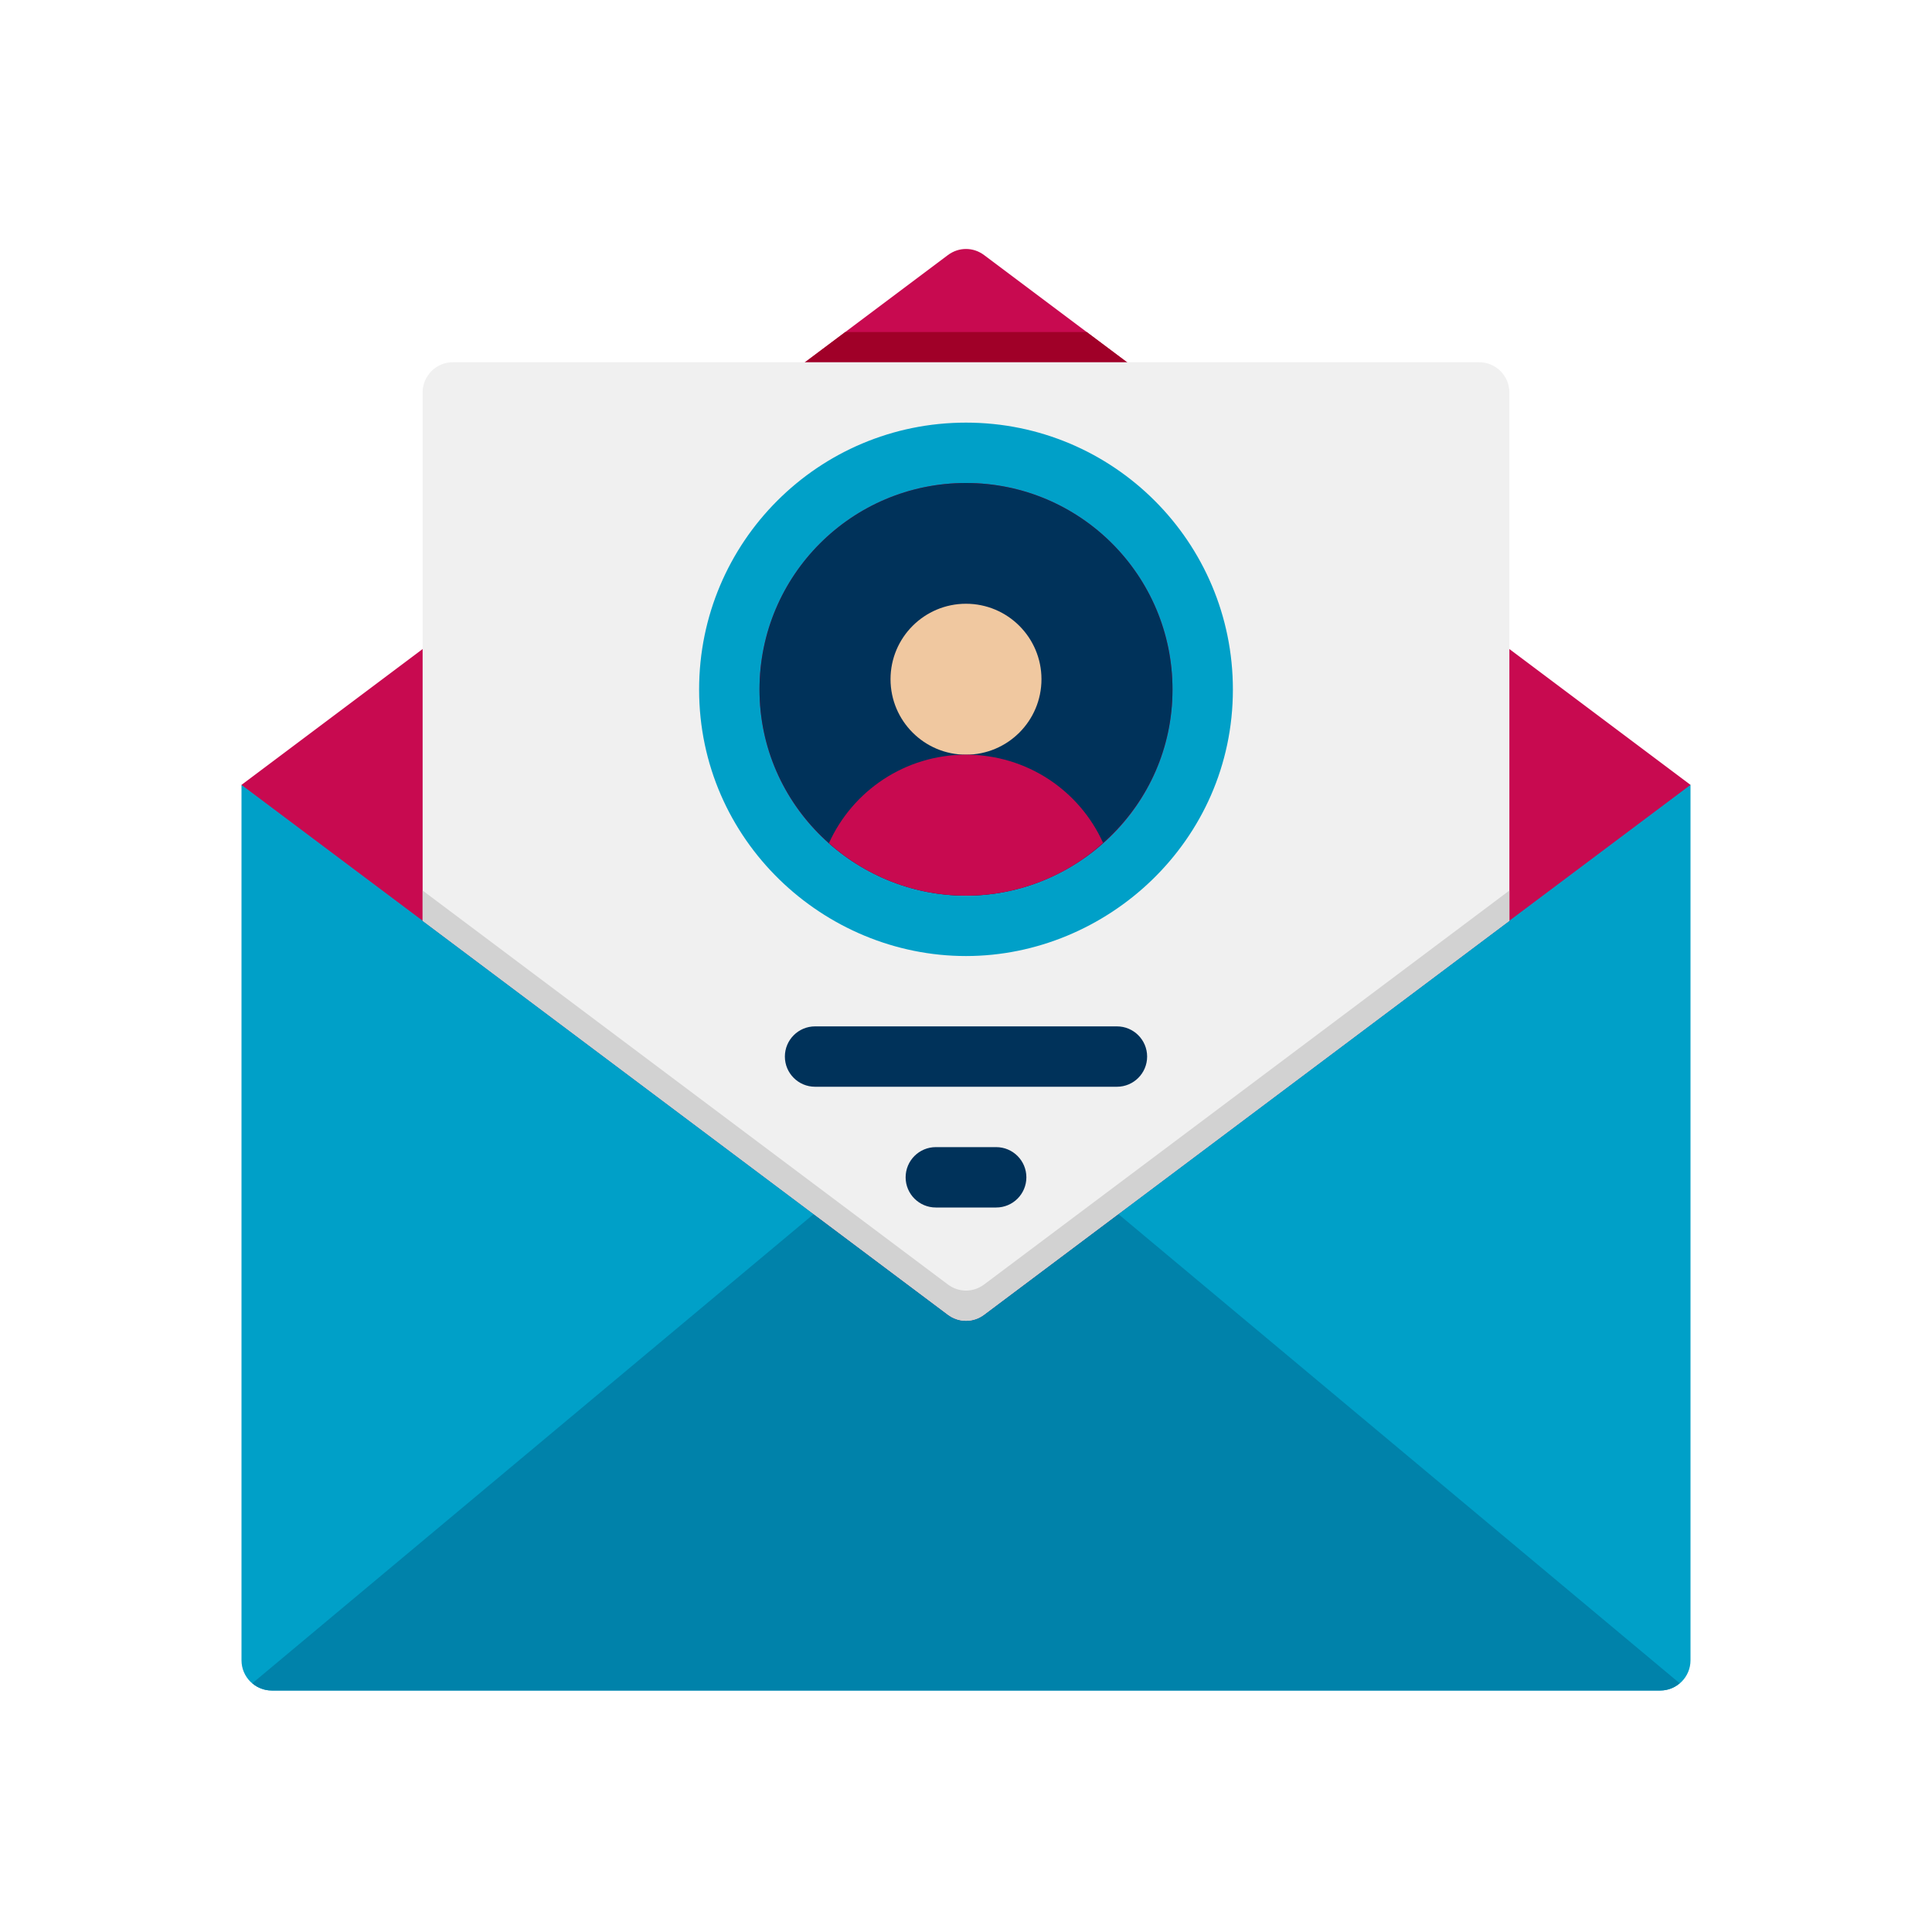 <?xml version="1.0" encoding="utf-8"?>
<!-- Generator: Adobe Illustrator 24.0.0, SVG Export Plug-In . SVG Version: 6.00 Build 0)  -->
<svg version="1.1" xmlns="http://www.w3.org/2000/svg" xmlns:xlink="http://www.w3.org/1999/xlink" x="0px" y="0px"
	 viewBox="0 0 64 64" enable-background="new 0 0 64 64" xml:space="preserve">
<g id="Grids" display="none">
	<g id="Grid_4_" display="inline">
		<g>
			<path fill="#FF0000" d="M51.9,4.1v55.8H12.1V4.1H51.9 M52,4H12v56h40V4L52,4z"/>
		</g>
		<g>
			<path fill="#4600F0" d="M59.9,12.1v39.8H4.1V12.1H59.9 M60,12H4v40h56V12L60,12z"/>
		</g>
		<g>
			<path fill="#F0C800" d="M55.9,8.1v47.8H8.1V8.1H55.9 M56,8H8v48h48V8L56,8z"/>
		</g>
		<g>
			<path fill="#00F096" d="M32,6.1c14.281,0,25.9,11.619,25.9,25.9S46.281,57.9,32,57.9S6.1,46.281,6.1,32S17.719,6.1,32,6.1 M32,6
				C17.641,6,6,17.641,6,32s11.641,26,26,26s26-11.641,26-26S46.359,6,32,6L32,6z"/>
		</g>
	</g>
	<g display="inline">
		<rect x="-365" y="-13" fill="none" width="442" height="1417"/>
	</g>
	<g id="Grid_155_" display="inline">
		<g>
			<path fill="#FF0000" d="M51.9,4.1v55.8H12.1V4.1H51.9 M52,4H12v56h40V4L52,4z"/>
		</g>
		<g>
			<path fill="#4600F0" d="M59.9,12.1v39.8H4.1V12.1H59.9 M60,12H4v40h56V12L60,12z"/>
		</g>
		<g>
			<path fill="#F0C800" d="M55.9,8.1v47.8H8.1V8.1H55.9 M56,8H8v48h48V8L56,8z"/>
		</g>
		<g>
			<path fill="#00F096" d="M32,6.1c14.281,0,25.9,11.619,25.9,25.9S46.281,57.9,32,57.9S6.1,46.281,6.1,32S17.719,6.1,32,6.1 M32,6
				C17.641,6,6,17.641,6,32s11.641,26,26,26s26-11.641,26-26S46.359,6,32,6L32,6z"/>
		</g>
	</g>
</g>
<g id="Captions">
</g>
<g id="Icons">
	<g>
		<g>
			<g>
				<path fill="#00A0C8" d="M55,56H9c-0.552,0-1-0.448-1-1V26h48v29C56,55.552,55.552,56,55,56z"/>
			</g>
		</g>
		<g>
			<g>
				<path fill="#0082AA" d="M55.64,55.76C55.47,55.91,55.24,56,55,56H9c-0.24,0-0.47-0.09-0.64-0.24L32,36L55.64,55.76z"/>
			</g>
		</g>
		<g>
			<path fill="#C80A50" d="M56,26l-6,4.5L32.6,43.55c-0.36,0.27-0.84,0.27-1.2,0L14,30.5L8,26L31.4,8.45c0.36-0.27,0.84-0.27,1.2,0
				L56,26z"/>
		</g>
		<g>
			<polygon fill="#A00028" points="38.67,13 25.33,13 28,11 36,11 			"/>
		</g>
		<g>
			<path fill="#F0F0F0" d="M50,13v17.5L32.6,43.55c-0.36,0.27-0.84,0.27-1.2,0L14,30.5V13c0-0.55,0.45-1,1-1h34
				C49.55,12,50,12.45,50,13z"/>
		</g>
		<path fill="#00A0C8" d="M40.841,22.841c0,5.033-4.18,8.829-8.841,8.829c-4.712,0-8.841-3.831-8.841-8.829
			C23.159,17.955,27.114,14,32,14S40.841,17.955,40.841,22.841z"/>
		<path fill="#C80A50" d="M38.84,22.84c0,3.836-3.147,6.83-6.84,6.83c-3.695,0-6.84-2.997-6.84-6.83c0-3.778,3.062-6.84,6.84-6.84
			S38.84,19.062,38.84,22.84z"/>
		<path fill="#00325A" d="M38.84,22.84c0,3.893-3.234,6.83-6.84,6.83c-3.646,0-6.84-2.964-6.84-6.83c0-3.78,3.06-6.84,6.84-6.84
			S38.84,19.06,38.84,22.84z"/>
		<g>
			<path fill="#D2D2D2" d="M50,29.5v1L32.6,43.55c-0.36,0.27-0.84,0.27-1.2,0L14,30.5v-1l17.4,13.05c0.36,0.27,0.84,0.27,1.2,0
				L50,29.5z"/>
		</g>
		<g>
			<g>
				<circle fill="#F0C8A0" cx="32" cy="22.5" r="2.5"/>
				<path fill="#C80A50" d="M36.54,27.92c-1.21,1.1-2.83,1.75-4.54,1.75c-1.72,0-3.32-0.65-4.54-1.74C28.24,26.2,29.98,25,32,25
					S35.76,26.19,36.54,27.92z"/>
			</g>
		</g>
		<path fill="#00325A" d="M37,36H27c-0.552,0-1-0.448-1-1l0,0c0-0.552,0.448-1,1-1h10c0.552,0,1,0.448,1,1l0,0
			C38,35.552,37.552,36,37,36z"/>
		<path fill="#00325A" d="M33,40h-2c-0.552,0-1-0.448-1-1l0,0c0-0.552,0.448-1,1-1h2c0.552,0,1,0.448,1,1l0,0
			C34,39.552,33.552,40,33,40z"/>
	</g>
</g>
</svg>
